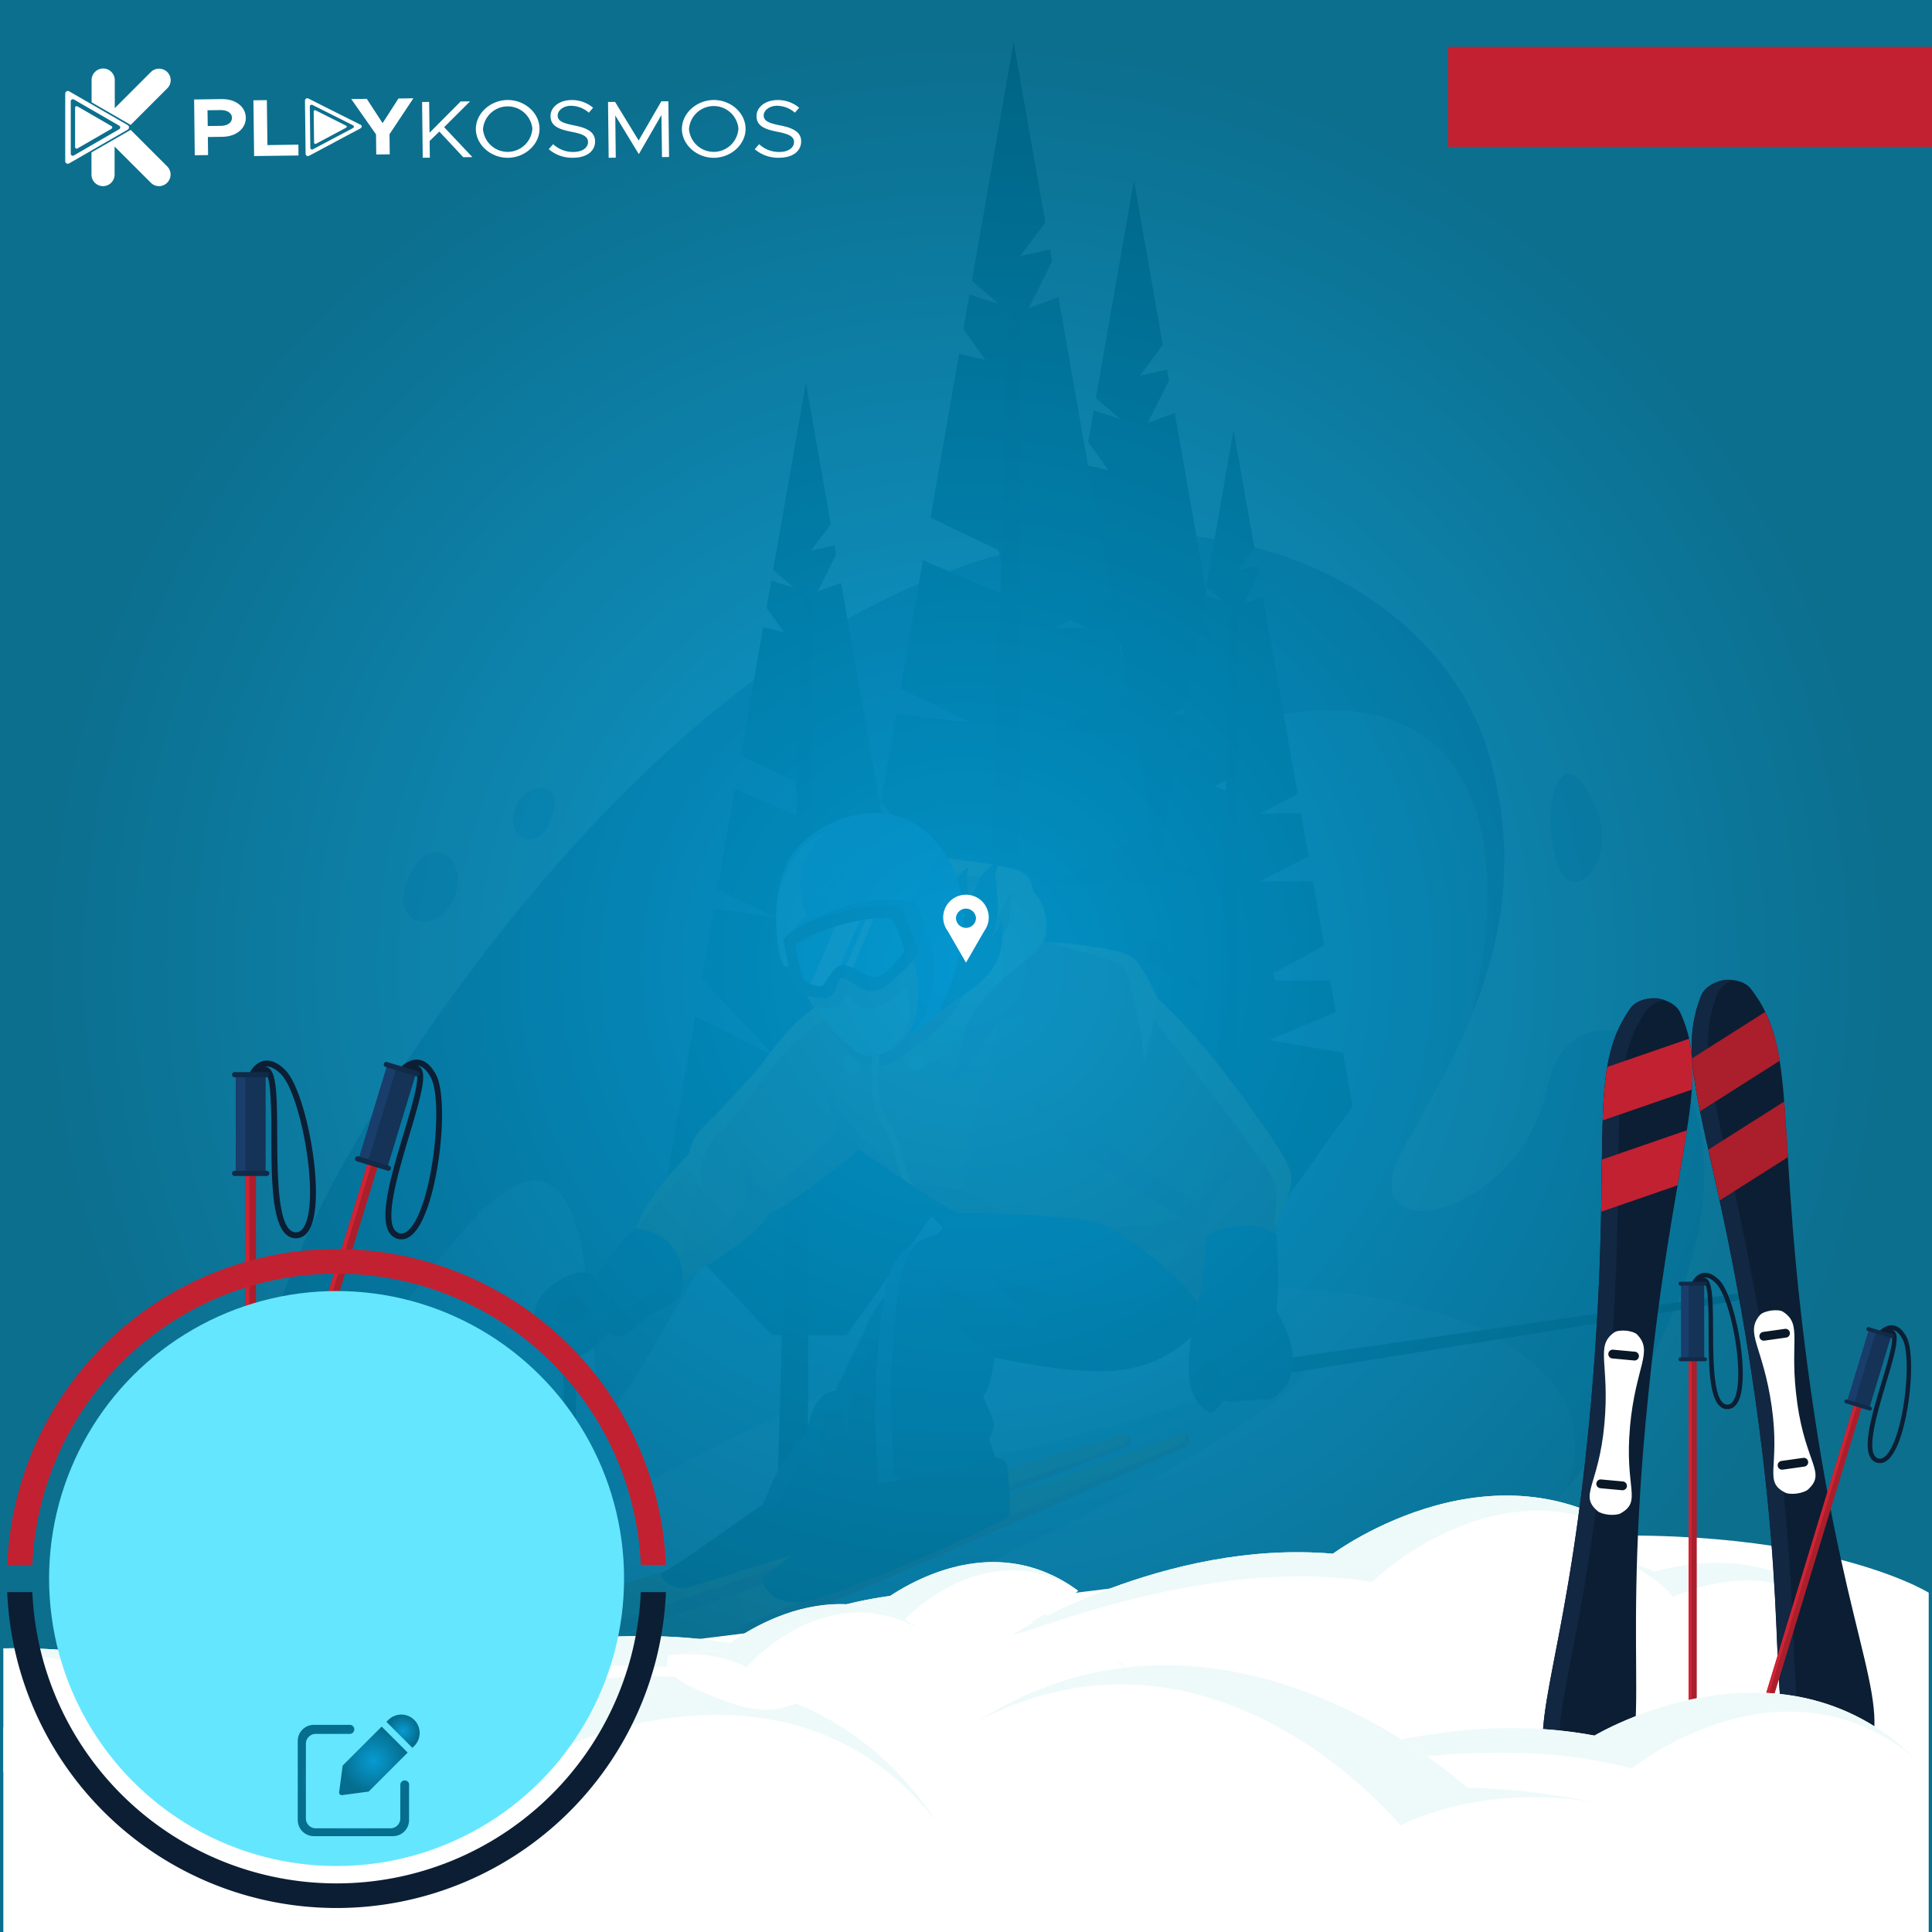 <svg xmlns="http://www.w3.org/2000/svg" xmlns:xlink="http://www.w3.org/1999/xlink" width="335" height="335" data-name="Layer 1"><defs><linearGradient id="a" x1="175.8" x2="180.71" y1="157.29" y2="287.97" gradientTransform="matrix(1 0 0 -1 0 335)" gradientUnits="userSpaceOnUse"><stop offset="0" stop-color="#022e31"/><stop offset="1" stop-color="#001f21"/></linearGradient><linearGradient xlink:href="#a" id="f" x1="139.78" x2="143.63" y1="135.06" y2="237.46"/><linearGradient xlink:href="#a" id="g" x1="213.94" x2="217.15" y1="148.9" y2="234.43"/><linearGradient id="b" x1="53.22" x2="206.21" y1="57.34" y2="57.34" gradientTransform="matrix(1 0 0 -1 0 335)" gradientUnits="userSpaceOnUse"><stop offset="0" stop-color="#b2360b"/><stop offset="1" stop-color="#db490f"/></linearGradient><linearGradient xlink:href="#b" id="h" x1="40.7" x2="196.16" y1="61.13" y2="61.13"/><linearGradient id="c" x1="97.61" x2="240.77" y1="156.15" y2="119.34" gradientTransform="matrix(1 0 0 -1 0 335)" gradientUnits="userSpaceOnUse"><stop offset="0" stop-color="#e88d0a"/><stop offset="1" stop-color="#db490f"/></linearGradient><linearGradient xlink:href="#b" id="i" x1="227.24" x2="181.84" y1="106.06" y2="143.69"/><linearGradient id="d" x1="126.05" x2="165" y1="129.52" y2="126.15" gradientTransform="matrix(1 0 0 -1 0 335)" gradientUnits="userSpaceOnUse"><stop offset="0" stop-color="#bc5e11"/><stop offset="1" stop-color="#db490f"/></linearGradient><linearGradient xlink:href="#c" id="j" x1="208.49" x2="180.88" y1="172.7" y2="162.27"/><linearGradient id="k" x1="142.69" x2="170.5" y1="148.85" y2="176.25" gradientTransform="matrix(1 0 0 -1 0 335)" gradientUnits="userSpaceOnUse"><stop offset="0" stop-color="#e88d0a"/><stop offset="1" stop-color="#ffac3e"/></linearGradient><linearGradient xlink:href="#d" id="l" x1="143.28" x2="168.79" y1="158.39" y2="158.39"/><linearGradient id="m" x1="136.11" x2="162.49" y1="187.4" y2="170.84" gradientTransform="matrix(1 0 0 -1 0 335)" gradientUnits="userSpaceOnUse"><stop offset="0" stop-color="#39b4ff"/><stop offset="1" stop-color="#2c88db"/></linearGradient><linearGradient xlink:href="#c" id="n" x1="172.83" x2="79.98" y1="79.13" y2="39.45"/><linearGradient xlink:href="#c" id="o" x1="167.22" x2="43.7" y1="76.31" y2="39.91"/><radialGradient id="e" cx="167.5" cy="167.5" r="167.5" fx="167.5" fy="167.5" gradientUnits="userSpaceOnUse"><stop offset="0" stop-color="#0297cf"/><stop offset=".96" stop-color="#006788"/><stop offset="1" stop-color="#006788"/></radialGradient><radialGradient xlink:href="#e" id="p" cx="61.28" cy="308.73" r="9.66" fx="61.28" fy="308.73"/><radialGradient xlink:href="#e" id="q" cx="69.89" cy="300.18" r="2.89" fx="69.89" fy="300.18" gradientTransform="rotate(-45 70.54 299.52)"/><radialGradient xlink:href="#e" id="r" cx="64.74" cy="305.33" r="5.95" fx="64.74" fy="305.33"/></defs><path fill="#f0f8ff" d="M0 0h335v335H0z"/><path fill="#8ab0df" d="M67.22 189.11c87.53-134.98 178.1-102.01 190.83-58.7 8.59 29.24-4.5 50.73-14.72 68.72-10.22 17.99 20.24 13.09 25.15-11.25s53.38 0 7.37 64.82c-62.86 88.54-308.68 90.67-208.63-63.6Z"/><path fill="#47678d" d="M179.92 144.1c37.64-29.05 90.07-35.77 75.49 31.39 5.14-12.87 7.78-27.59 2.63-45.11-12.71-43.31-103.28-76.28-190.81 58.7-20.63 31.8-26.56 56.97-22.4 76.09 7.35-13.3 19.38-32.93 35.29-51.54 27.61-32.3 20.05 33.55 25.36 31.3 5.29-2.25 36.78-71.79 74.42-100.83Z"/><path fill="#8ab0df" d="M78.68 155.97c-3.06 6.75-11.87 4.09-7.78-4.09 4.09-8.18 10.84-2.66 7.78 4.09ZM95.86 141.25c-1.84 6.75-7.97 4.71-6.75-.41s8.59-6.34 6.75.41ZM270.27 150.46c-3.52-9.48-.07-23.14 5.65-12.2 5.72 10.94-3.16 18.93-5.65 12.2Z"/><path fill="#c0e0ff" d="M144.74 240.84c-63.22 29.5-86.5 48.67-57.33 65.9 31.59 10.58 75.28 8.3 114.02-4.52a708.29 708.29 0 0 0 33.07-14.36c14.6-8.09 27.33-17.97 36.92-29.48 13.3-30.56-53.58-51.66-126.68-17.54Z"/><path fill="#47678d" d="M101.98 306.69s-4.71 1.44-9.4 5.93c-5.79 5.55-13.85-1.48-6.96-6.99 8.4-6.72 16.37 1.05 16.37 1.05ZM48.41 304.4s-3.8-.77-7.82-3.92c-4.98-3.9-10.74 2.23-4.93 6.01 7.08 4.62 12.75-2.08 12.75-2.08Z"/><path fill="#8ab0df" d="M161.61 255.51s48.17-12.61 60.85-17.11-8.38 11.46-36.8 25.56c-28.43 14.09-34.98 16.37-42.14 19.84-7.15 3.47 16.97-3.88 23.71-5.93 6.75-2.03 1.44 2.03-27.81 13.09-29.24 11.05-59.99 12.73-59.99 12.73s66.95-33.33 82.89-39.79c15.94-6.46-.72-8.37-.72-8.37"/><path fill="#021013" d="m223.04 181.64-17.88-3.08 16.16-6.73-1.34-7.63h-16.87l15.38-8.47-2.73-15.44h-12.65l11.58-6.1-1.8-10.29h-9.78l8.95-4.74-8.36-47.54-4.69 1.7 3.69-7.37-.34-1.87-4.71 1.05 3.97-5.31-5-28.52-6.6 37.71 4.21 3.64-4.6-1.46-.93 5.45 3.47 4.88-4.16-.95-4.53 25.89 10.75 5.14 2.03 7.52-13.95-5.91-3.54 20.24 11.34 5.48-12.03-1.51-2.47 13.98 14.5 15.55-15.81-7.92-7.06 40.37 22.54 23.93h15.02l20.51-28.72-2.27-12.97z"/><path fill="#021013" d="M190.81 231.63s4.79-143 4.79-150.61 2.06-11.13 2.06 0-.69 150.61-.69 150.61h-6.15Z"/><path fill="url(#a)" d="m204.76 172.26-19.62-3.37 17.73-7.4-1.49-8.35h-18.49l16.87-9.31-3-16.94h-13.87l12.7-6.7-1.98-11.29h-10.72l9.81-5.19-9.17-52.17-5.14 1.87 4.04-8.11-.36-2.04-5.19 1.15 4.38-5.84-5.5-31.27-7.23 41.37 4.59 4-5.02-1.61-1.05 5.99 3.82 5.36-4.57-1.06-4.95 28.41 11.77 5.64 2.25 8.26-15.34-6.51-3.87 22.23 12.46 6.01-13.23-1.66-2.68 15.37 15.91 17.03-17.37-8.68-7.75 44.31 24.77 26.25h16.48l22.5-31.51-2.49-14.24z"/><path fill="#021013" d="M169.39 227.13s5.24-156.92 5.24-165.27 2.25-12.23 2.25 0-.74 165.27-.74 165.27h-6.75Z"/><path fill="url(#f)" d="m162.45 195.69-15.36-2.66 13.88-5.79-1.15-6.56h-14.5l13.23-7.29-2.34-13.26h-10.89l9.98-5.26-1.58-8.86h-8.4l7.7-4.07-7.2-40.87-4.02 1.46 3.16-6.36-.26-1.6-4.07.9 3.42-4.57-4.31-24.5-5.67 32.42 3.62 3.12-3.95-1.25-.82 4.69 2.99 4.21-3.58-.83-3.88 22.25 9.24 4.43 1.74 6.46-12.01-5.08-3.04 17.42 9.76 4.69-10.36-1.29-2.1 12.04 12.46 13.35-13.61-6.8-6.06 34.72 19.39 20.56h12.92l17.63-24.67-1.96-11.15z"/><path fill="#021013" d="M134.74 261.18s4.12-143.38 4.12-151.01 1.77-11.17 1.77 0-.6 151.01-.6 151.01h-5.29Z"/><path fill="url(#g)" d="m232.87 182.55-12.82-2.22 11.6-4.84-.98-5.48h-12.11l11.06-6.08-1.96-11.1h-9.1l8.33-4.38-1.29-7.39h-7.04l6.44-3.4-6.01-34.14-3.37 1.22 2.66-5.32-.24-1.34-3.4.77 2.87-3.83-3.61-20.46-4.74 27.06 3.01 2.64-3.27-1.06-.7 3.93 2.51 3.49-2.99-.69-3.25 18.61 7.7 3.69 1.49 5.38-10.03-4.23-2.56 14.55 8.16 3.92-8.66-1.08-1.75 10.05 10.41 11.15-11.36-5.67-5.08 29.01 16.2 17.18h10.79l14.74-20.63-1.65-9.31z"/><path fill="#021013" d="M209.73 237.28s3.45-119.76 3.45-126.15 1.48-9.33 1.48 0-.5 126.15-.5 126.15h-4.43Z"/><path fill="url(#b)" d="M53.22 299.13s.19 5.84 8.78 7.47 40.89-11.65 61.97-20.24 80.16-34.77 81.6-35.58c1.44-.81 0-2.18 0-2.18s-18.07 8.52-30.51 11.89c-12.44 3.37-71.36 28.74-91.38 36.51-20.03 7.75-30.46 2.13-30.46 2.13Z"/><path fill="url(#h)" d="M40.7 290.83s-.12 5.84 8.38 7.94c8.49 2.11 41.47-9.4 62.98-16.82s81.96-30.34 83.42-31.06c1.48-.74.12-2.18.12-2.18s-18.5 7.51-31.11 10.22c-12.61 2.68-72.81 24.79-93.25 31.44-20.44 6.63-30.53.45-30.53.45Z"/><path fill="#0f2b44" d="M166.11 210.26s-12.68 12.87-15.34 18.62c-2.66 5.72-5.93 12.28-5.93 12.28s-1.84 0-3.06 1.84-2.03 5.72-2.03 5.72-2.46 2.66-3.88 4.71c-1.44 2.03-2.66 5.31-3.88 8.18 1.84 6.53 11.25 7.97 11.25 7.97s7.56-9.62 8.59-10.84c1.03-1.22.24-5.38.24-5.38l39.22-41.04-25.17-2.06Z"/><path fill="#0a1e2d" d="M97.39 232.97s1.44 34.77 1.44 35.8 1.03 1.44 1.03 0v-34.55l-2.46-1.24Z"/><path fill="url(#c)" d="M147.5 172.02c-4.71 1.44-8.59 2.87-15.55 12.68-8.59 9.81-9.4 9.81-10.84 11.65s-1.63 3.69-1.63 3.69-4.28 4.28-6.53 7.78c-2.25 3.47-2.87 5.72-2.87 5.72l7.37 9s4.09-2.25 9.62-6.13c5.53-3.88 6.34-6.13 6.34-6.13s1.03 0 6.13-3.69a157.2 157.2 0 0 0 9.4-7.37s12.68 9 17.18 11.06c12.68.41 25.15 2.03 25.15 2.03s11.25 5.93 17.8 16.97c3.06-.81 8.59-5.12 10.62-7.97 2.03-2.87 1.63-9 1.63-9s1.84-3.88 2.46-6.53-.22-4.5-8.38-15.74c-8.16-11.25-14.72-16.97-14.72-16.97s-1.63-3.88-3.69-6.53c-2.03-2.66-17.18-3.28-17.18-3.28l-19.84 8.18-12.49.57Z"/><path fill="url(#i)" d="M178.99 190.83c1.77.79 12.28 6.96 12.28 6.96s12.87 9.4 16.77 10.62a12.13 12.13 0 0 1 5.72-5.31c1.63-.81-2.87 2.46-4.09 6.75a24.26 24.26 0 0 1-.62 4.28s3.28 7.97 2.25 10.03-11.25-2.87-11.25-2.87 4.71-3.47 6.13-5.53c1.44-2.03-3.88 2.46-10.43.62-6.53-1.84-4.5-4.09-4.5-4.09s7.15 1.63 13.71-1.44c-12.87-5.91-29.65-21.66-25.96-20.03Z"/><path fill="#ffcd03" d="M122.18 207.22c.1.19.17.34.26.48.6.91.33.5-.26-.48Z"/><path fill="#ffac3e" d="M119.79 203.01a57.54 57.54 0 0 0 2.39 4.21 9.65 9.65 0 0 1 2.73-10.96c4.5-3.88 9.62-14.72 18.5-19.62 3.06-1.7 2.85-2.85 1.24-3.64-3.59 1.41-7.18 3.92-12.68 11.73-8.59 9.81-9.4 9.81-10.84 11.65s-1.63 3.69-1.63 3.69-4.28 4.28-6.53 7.78c-2.25 3.47-2.87 5.72-2.87 5.72s5.6-8.3 9.69-10.55Z"/><path fill="url(#d)" d="M143.4 189.42c.22 1.84 1.84 6.53 1.63 6.96-.22.41-10.84 10.22-12.28 9.4s-4.09-6.13-4.28-4.91 1.03 4.91 1.03 6.13-.41 2.03-4.28 5.93c-3.88 3.88-7.56 5.03-7.56 5.03s.48 1.63-1.17 3.4l.98 1.2s4.09-2.25 9.62-6.13 6.34-6.13 6.34-6.13 1.03 0 6.13-3.69a157.2 157.2 0 0 0 9.4-7.37s12.68 9 17.18 11.06c2.61.1 5.19.22 7.66.38-6.65-6.77-11.96-2.85-19.53-8.76-7.59-5.98-11.05-14.36-10.86-12.51Z"/><path fill="url(#j)" d="M168.79 175.52c-2.27 3.69-2.08 8.59-3.71 11.84s3.28-2.87 6.34-7.78 6.75-2.03 12.87-6.53 8.18-4.71 10.62-5.31q-.81-1.84-14-4.5c-12.28 5.31-12.13 12.28-12.13 12.28Z"/><path fill="#193f68" d="M110.07 212.96s10.03.38 7.97 11.63c-3.47 3.06-5.53 3.28-5.53 3.28s-2.87 3.06-4.28 3.69c-1.44.62-2.66-.62-2.66-.62s-2.66 3.28-4.91 4.09-3.28-.81-3.28-.81c-1.84 1.03-3.88-1.03-4.28-3.47-.41-2.46-1.44-5.12 3.28-8.38 4.71-3.25 6.96-1.03 6.96-1.03s2.85-4.67 6.72-8.38Z"/><path fill="url(#k)" d="M163.24 148.72s11.87 1.22 13.9 2.46c2.03 1.22 2.03 3.47 2.03 3.47s2.46 1.84 2.25 6.75c-.22 4.91-8.59 6.53-13.71 15.96-5.12 9.4-11.99 8.57-16.15 9.21-4.09.62-4.91-1.22-6.13-3.47s-.41-6.34-1.22-9.62 19.02-24.77 19.02-24.77Z"/><path fill="url(#l)" d="M143.28 177.48c4.12 6.92 8.61 10.6 15.36 3.85 8.38-4.71 10.15-13.02 10.15-13.02l-9.76 4.36-15.75 4.81Z"/><path fill="#bc5e11" d="M162.81 175.52s7.8-9.4 10.24-12.28c2.46-2.87 1.84-3.47 2.25-8.18.22-1.44-1.63 3.06-3.06 5.31s-3.69 4.71-3.69 4.71 4.09-11.25 4.5-12.06-4.91-1.03-8.59-1.84-1.63 14.52-1.63 14.52l-.02 9.81Z"/><path fill="#0a1e2d" d="M166.21 158.62c3.28-2.46.41-5.31 1.84-8.38-3.28 2.25-3.3 6.08-3.3 6.08l1.46 2.3Z"/><path fill="#0a1e2d" d="M163.55 155.77c7.15 3.69 3.47-4.28 10.22-6.53-3.06 2.87 1.22 6.53-2.03 13.5a5.91 5.91 0 0 0 2.03-3.47c1.03 9.81-4.91 11.65-11.06 16.37-6.13 4.71-7.97-5.72-7.97-5.72l8.81-14.14Z"/><path fill="url(#m)" d="M136.46 164.05s-1.03-.22-1.44-1.03c-.41-.81-1.44-8.38 2.03-14.31s16.39-12.25 24.74-3.28c10.84 11.65 1.63 28.43 1.22 29.65-.41 1.22-4.86 4.47-5.91 4.5-1.05 0 1.12-1.48 1.58-3.4.45-1.91.55-7.01-.43-9.57-.1-4.71-6.29-7.68-6.29-7.68l-15.51 5.12Z"/><path fill="#175ca0" d="M158.55 156.47c-12.87-2.46-22.71 6.34-22.71 6.34l.77 1.17 15.39-5.05s6.17 2.97 6.29 7.68c.98 2.56.86 7.66.43 9.57s-2.63 3.4-1.58 3.4c.43-.17 5.26-2.34 4.67-13.5-.81-4.91-2.85-9.62-3.25-9.62Z"/><path fill="#94dbff" d="M139.53 162.21h-3.04s1.6-1.84 3.45-3.47c-4.09-9 3.47-14.72 3.47-14.72s-9.5 3.23-8.73 17.16c.77 13.9 4.86 1.03 4.86 1.03Z"/><path fill="#edbb79" d="M139.53 171.83c3.06 6.13 8.38 10.43 10.03 11.06 1.63.62 6.75-.22 8.81-5.53 2.03-5.31-.41-11.87-.41-11.87l-9-1.63-9.43 7.97Z"/><path fill="#d58e4f" d="M154.22 182.12a8.77 8.77 0 0 0 4.12-4.76c2.03-5.31-.41-11.87-.41-11.87l-9-1.63-9.28 7.87 1.03 2.15c.17.26.34.55.53.81.38-.02 1.56-.07 3.28 0 2.13.1 1.7-2.97 2.32-2.34s1.63 2.66 4.28 2.46c2.66-.22 5.93-3.69 5.93-3.69s2.8 6.65-2.8 10.98Z"/><path fill="#0a1e2d" d="M135.84 162.81s1.22 6.96 1.63 8.18 2.66 1.84 4.71 2.03c2.03.22 2.25-.41 2.87-2.03s.81-1.84 2.66-.62 3.88 2.66 6.96-.22c3.06-2.87 4.91-4.5 4.5-5.72s-2.66-6.34-3.06-7.15c-.43-.81-14.96.02-20.27 5.53Z"/><path fill="#193f68" d="M191.26 212.32s-21.68-.22-23.71 0-3.06 1.44-3.06 1.44-3.06 0-6.53 2.25-4.71 5.72-5.72 18.4c-1.01 12.68.22 22.09 0 22.9 9.21 3.47 20.24-.62 21.06-.81s-1.84-6.96-1.84-6.96 1.03-1.63.81-2.87c-.22-1.22-1.84-4.5-1.84-4.5s1.22-.81 2.03-6.75c18.21 3.47 27.21 4.28 36.61-6.13.81-1.03-4.5-9.62-17.8-16.97Z"/><path fill="#193f68" d="M150.77 228.88c-2.66 5.72-5.93 12.28-5.93 12.28s-1.84 0-3.06 1.84-2.03 5.72-2.03 5.72-2.46 2.66-3.88 4.71c-1.44 2.03-2.66 5.31-3.88 8.18a8.8 8.8 0 0 0 2.97 4.38s-.93-1.53-.53-3.37c.41-1.84 1.44-4.09 2.87-6.96s3.28-4.28 3.28-4.28-.22 3.28 2.46 4.91c.81.81-1.44-1.44-.81-6.13.62-4.71 1.22-5.72 3.69-6.13-.41 2.25 1.22 4.5 1.22 4.5s-.41-5.31 1.03-7.97 3.47-9.62 5.53-10.84c.53-.31.69-1.08.67-2.06 22.97-6.84 37.26-8.66 36.97-15.31-4.81-1.94-25.15-2.03-25.15-2.03s-12.75 12.85-15.41 18.57Z"/><path fill="url(#n)" d="M204.35 248.71c-3.61 1.56-98.78 35.17-116.58 42.55-17.8 7.37-29.86 7.97-33.33 7.37-3.47-.6.22 6.13 14.12 4.91 13.9-1.22 133.95-52.14 135.79-52.98 1.84-.81 1.44-2.46 0-1.84Z"/><path fill="url(#o)" d="M194.37 248.76c-3.69 1.34-100.55 29.72-118.73 36.11-18.19 6.39-30.25 6.34-33.69 5.53-3.45-.81-.12 6.13 13.83 5.67 13.95-.45 136.61-44.75 138.5-45.46 1.87-.74 1.56-2.39.1-1.84Z"/><path fill="#0a1e2d" d="M100.05 229.28c-2.34 1.24-6.13-.81-2.66-3.69 3.47-2.85 6.13 1.84 2.66 3.69Z"/><path fill="#3677b2" d="M160.08 214.83c-.67.29-1.41.67-2.15 1.15-3.47 2.25-4.71 5.72-5.72 18.4-1.01 12.68.22 22.09 0 22.9 1.99.74 4.04 1.15 6.05 1.32-1.29-.96-3.4-2.68-3.4-3.97 0-1.84-.81-15.34 0-21.68.81-6.32.22-14.98 5.22-18.11Z"/><path fill="#0f2b44" d="M209.06 229.28c.5-.62-1.32-4.12-5.86-8.42-1.36 1.75-5.5 5.74-14.17 4.93-11.06-1.03-18.62-6.75-16.56-3.88 2.03 2.87 10.84 9.81 5.53 8.18-5.31-1.63-12.47-6.13-14.72-7.97s0 5.12 2.87 8.18a32.87 32.87 0 0 0 6.34 5.12c18.14 3.47 27.16 4.28 36.56-6.15Z"/><path fill="#ffac3e" d="M158.55 183.08c-1.82.29-2.25 2.2 0 2.42 2.25.24 2.66-2.85 0-2.42ZM147.5 183.08c-1.27-.53-1.84 2.23 0 2.85 1.84.62 2.46-1.84 0-2.85ZM156.68 201.12c-1.17-4.33-1.53-4.88-2.08-5.72-.29-.45-.62-.96-1.22-2.34-1.2-2.87-1.15-4.79-1.03-7.44.02-.84.07-1.68.07-2.66h-1.22c0 .96-.02 1.79-.07 2.61-.1 2.7-.17 4.86 1.12 7.97.62 1.51 1.01 2.08 1.32 2.54.45.72.79 1.22 1.94 5.36.31 1.12.65 2.13 1.03 3.01.65.43 1.32.89 1.99 1.32a19.5 19.5 0 0 1-1.84-4.64Z"/><path fill="#0f2b44" d="M117.63 217.97s.62 2.13-2.03 4.19c-2.66 2.03-7.56 6.13-7.78 5.12-.22-1.03-2.25-3.06-2.25-3.06s.22 1.22 0 3.06-1.63 3.06-3.88 5.72c-2.25 2.66-4.28 1.22-4.28 1.22s1.03 1.63 3.28.81c2.25-.81 4.91-4.09 4.91-4.09s1.22 1.22 2.66.62c1.44-.62 4.28-3.69 4.28-3.69s2.03-.22 5.53-3.28c.5-2.87.24-5.03-.43-6.63Z"/><path fill="#0a1e2d" d="M222.34 235.62s77.31-11.06 78.53-11.25 1.22 1.03 0 1.22l-78.53 12.68v-2.66Z"/><path fill="#193f68" d="M209.06 214.16s7.63-3.69 12.3 0c.55 10.03-.02 13.09-.02 13.09s2.27 3.9 2.66 6.53c.81 5.53-1.44 6.96-2.66 8.18s-2.66.62-2.66.62-1.44.41-2.87.22c-2.03.62-3.69 0-3.69 0s-1.44 2.46-2.46 2.03-3.28-2.03-3.47-6.34c-.22-4.28.22-6.94 1.53-12.47 1.32-5.53 1.34-11.87 1.34-11.87Z"/><path fill="#0a1e2d" d="M211.31 238.09c.43 2.42-2.66 4.09-3.28 1.22-.62-2.87 2.46-5.93 3.28-1.22ZM158.02 256.39s-4.91.62-5.72.81c-.81.22-13.81 11.15-15.03 12.37s-3.69 3.06-4.71 3.69.81 5.31 6.75 4.5c5.93-.81 35.17-13.9 35.58-14.93s0-7.15-.22-8.59-2.08-1.44-2.08-1.44l-14.57 3.59Z"/><path fill="#ffac3e" d="M200.66 173.05s-1.63-3.88-3.69-6.53c-1.65-2.15-11.92-2.97-15.74-3.21 1.94.48 12.66 3.21 13.59 4.33 1.03 1.22 3.47 12.68 3.47 15.34s1.84-6.13 1.84-6.13 19.43 24.55 20.65 27.61c1.22 3.06 0 7.78 0 7.78s.19.07.5.14v-.05s1.84-3.88 2.46-6.53-.22-4.5-8.38-15.74c-8.16-11.25-14.72-17.01-14.72-17.01Z"/><path fill="#29abe2" d="M137.85 163.81s.96 5.05 1.36 5.86 3.06 1.63 3.47 1.22 1.79-3.23 3.06-3.47c2.03-.41 4.28 2.25 6.13 2.03s4.71-4.09 4.91-4.5c.22-.41-1.84-5.53-2.25-5.72-.38-.22-8.97-.22-16.68 4.57Z"/><g fill="#fff"><path d="m144.86 160.66-4.31 9.95c.89.36 1.89.53 2.13.29.41-.41 1.75-3.13 3.01-3.47l3.37-7.8c-1.29.24-2.7.55-4.21 1.03ZM150.15 159.46l-3.45 7.97c.38.07.77.22 1.12.38l3.69-8.52-1.36.17Z"/></g><path fill="#0a1e2d" d="M131.85 261.08s-15.31 11.01-16.75 11.44 1.41 3.69 4.47 2.68c2.46-.81 22.23-6.92 25.53-8.06 3.3-1.15 0-4.28 0-4.28s-8.14.48-13.26-1.77Z"/><path fill="url(#e)" d="M0 0h335v335H0z" opacity=".95"/><path fill="#fff" d="M334.42 335H.58v-35.49s66.77-9.06 253.28-31.48c56.65-6.81 80.57 8.14 80.57 8.14v58.82Z"/><path fill="#fff" d="M57.99 295.76s34.73-17.28 70.74-10.5c0 0 40.1-24.08 68.93 6.3 0 0-67.47 37.9-139.68 4.2Z"/><path fill="#eefaf9" d="M136.6 292.19s31.22-25.37 59.47-2.23c-28.7-27.9-67.34-4.7-67.34-4.7-36.02-6.79-70.74 10.5-70.74 10.5 1.68.78 43.13-13.06 78.61-3.57Z"/><path fill="#fff" d="M175.6 283.42s26.28-16.54 55.52-14.01c0 0 30.02-22.38 55.42-.48 0 0-50.73 35.57-110.93 14.49Z"/><path fill="#eefaf9" d="M237.94 274.3s22.84-22.7 47.2-6.52c-25.09-19.94-54.02 1.63-54.02 1.63-29.23-2.53-55.52 14.01-55.52 14.01 1.4.49 33.32-13.85 62.34-9.12Z"/><path fill="#fff" d="M90.65 301.83c-22.97-30.11-61.35-12.35-61.35-12.35-9.8-2.96-19.7-3.84-28.72-3.66v21.48c103.27 31.4 90.07-5.47 90.07-5.47Z"/><path fill="#eefaf9" d="M29.29 289.48c-9.8-2.96-19.7-3.84-28.72-3.66v.16c4.53.74 25.5 4.4 35.12 10.49 0 0 30.52-19.78 53.68 3.77-23.09-27.87-60.08-10.76-60.08-10.76Z"/><path fill="#fff" d="M80.22 308.81c15.76 15.76 22.21 14.51 32.71 14.83 29.82.6 50.73-5.68 50.73-5.68-24.25-40.54-74.31-23.93-74.31-23.93a106.25 106.25 0 0 0-18.46-5.96c-5.44 4.97.61 12.01 9.33 20.73Z"/><path fill="#eefaf9" d="M89.35 294.03a106.25 106.25 0 0 0-18.46-5.96c17.34 4.72 25.42 15.52 25.42 15.52s40.61-20.23 66 12.21c-24.7-37.78-72.96-21.77-72.96-21.77Z"/><path fill="#fff" d="M282.75 279.31c7.23 7.23 10.19 6.66 15 6.8 13.67.28 23.27-2.6 23.27-2.6-11.12-18.59-34.08-10.98-34.08-10.98a49.06 49.06 0 0 0-8.47-2.73c-2.49 2.28.28 5.51 4.28 9.51Z"/><path fill="#eefaf9" d="M286.94 272.53a49.06 49.06 0 0 0-8.47-2.73c7.95 2.17 11.66 7.12 11.66 7.12s18.63-9.28 30.27 5.6c-11.33-17.33-33.46-9.99-33.46-9.99Z"/><path fill="#fff" d="M150.07 286.85c9.47 3.85 11.97 2.17 16.47.43 12.71-5.07 20.43-11.45 20.43-11.45-17.48-12.81-35.67 3.14-35.67 3.14-3.05-.02-6.02.27-8.87.78-1.41 3.07 2.4 4.97 7.64 7.1Z"/><path fill="#eefaf9" d="M151.29 278.98c-3.05-.02-6.02.27-8.87.78 8.17-1.1 13.51 2.03 13.51 2.03S169.48 266 186 275.18c-17.18-11.56-34.71 3.81-34.71 3.81Z"/><path fill="#fff" d="M123.58 294.14c9.47 3.85 11.97 2.17 16.47.43 12.71-5.06 20.43-11.45 20.43-11.45-17.48-12.81-35.67 3.14-35.67 3.14-3.05-.02-6.02.27-8.86.78-1.41 3.07 2.4 4.97 7.64 7.1Z"/><path fill="#eefaf9" d="M124.8 286.27c-3.05-.02-6.02.27-8.86.78 8.17-1.1 13.51 2.03 13.51 2.03s13.55-15.79 30.07-6.61c-17.18-11.56-34.71 3.81-34.71 3.81Z"/><path fill="#0c1e33" d="M314.03 241.36c-6.57-46.3-1.94-59.02-10.44-69.91-.97-1.23-2.81-1.7-4.62-1.52-1.79.33-3.43 1.29-4.01 2.74-5.13 12.82 2.85 23.75 9.42 70.05 6.67 47.03.63 56.11 9.86 65.83 1.02 1.07 2.82 1.46 4.58 1.28 1.75-.32 3.37-1.19 4.05-2.51 6.16-11.91-2.17-18.95-8.84-65.98Z"/><path fill="#112742" d="M317.1 308.15c-9.23-9.72-3.19-18.81-9.86-65.83-6.57-46.3-14.55-57.23-9.42-70.05a4.52 4.52 0 0 1 2.62-2.34 7.03 7.03 0 0 0-1.45 0c-1.79.33-3.43 1.29-4.01 2.74-5.13 12.82 2.85 23.75 9.42 70.05 6.67 47.03.63 56.11 9.86 65.83 1.02 1.07 2.82 1.46 4.58 1.28.48-.09.95-.22 1.4-.39a4.8 4.8 0 0 1-3.13-1.3Z"/><path fill="#fff" d="M311.64 243.28c-1.49-10.5 1.02-13.6-2.49-15.84-.4-.26-1.22-.3-2.05-.2-.82.13-1.6.41-1.91.76-2.74 3.13.53 5.4 2.02 15.91 1.51 10.67-1.52 12.96 2.35 14.91.43.22 1.23.25 2.04.15.8-.13 1.57-.38 1.92-.71 3.18-2.95-.37-4.32-1.89-14.98Z"/><path fill="#ab1e2b" d="m308.59 183.93-13.81 8.77a71 71 0 0 1-1.38-9.19l12.7-8.06a29.83 29.83 0 0 1 2.49 8.49ZM309.38 190.98c.23 2.83.41 6.02.64 9.66l-11.84 7.52c-.71-3.25-1.37-6.17-1.96-8.82l13.17-8.35Z"/><path fill="#0a1726" d="M309.11 254.83a.76.76 0 0 1-.86-.65.76.76 0 0 1 .65-.86l3.76-.53c.42-.06.8.23.86.65.06.42-.23.8-.65.86l-3.76.53ZM305.94 232.46a.76.76 0 0 1-.86-.65.75.75 0 0 1 .65-.86l3.76-.53c.42-.06.8.23.86.65a.75.75 0 0 1-.65.86l-3.76.53Z"/><path fill="#0c1e33" d="M285.4 246.07c4.3-46.57 11.74-57.88 5.98-70.43-.65-1.43-2.34-2.3-4.14-2.54-1.82-.09-3.63.46-4.54 1.74-7.95 11.29-2.71 23.77-7.01 70.34-4.37 47.3-12.34 54.74-5.61 66.33.74 1.28 2.4 2.07 4.16 2.31 1.77.09 3.55-.38 4.52-1.51 8.74-10.17 2.26-18.94 6.63-66.24Z"/><path fill="#112742" d="M272.95 311.77c-6.74-11.59 1.24-19.03 5.61-66.33 4.3-46.57-.94-59.05 7.01-70.34a4.48 4.48 0 0 1 3.09-1.67 6.73 6.73 0 0 0-1.41-.33c-1.82-.09-3.63.46-4.54 1.74-7.95 11.29-2.71 23.77-7.01 70.34-4.37 47.3-12.34 54.74-5.61 66.33.74 1.28 2.4 2.07 4.16 2.31.49.02.98 0 1.45-.06a4.84 4.84 0 0 1-2.75-1.99Z"/><path fill="#fff" d="M282.63 247.39c.97-10.56 4.13-12.99 1.24-15.99-.33-.34-1.12-.58-1.94-.67-.83-.06-1.65.03-2.03.3-3.39 2.41-.73 5.38-1.71 15.94-.99 10.73-4.47 12.26-1.15 15.06.37.31 1.14.53 1.95.62.81.06 1.61-.01 2.03-.25 3.78-2.14.63-4.29 1.62-15.01Z"/><path fill="#c22132" d="m293.35 188.94-15.46 5.34c.12-3.58.33-6.6.78-9.26l14.22-4.91a30 30 0 0 1 .46 8.83ZM292.5 195.98c-.43 2.81-.99 5.95-1.61 9.55l-13.26 4.58c.06-3.32.09-6.32.13-9.04l14.74-5.09Z"/><path fill="#0a1726" d="M277.49 258.05a.76.76 0 1 1 .14-1.52l3.78.35a.76.76 0 1 1-.14 1.52l-3.78-.35ZM279.57 235.55a.76.76 0 1 1 .14-1.52l3.78.35a.76.76 0 1 1-.14 1.52l-3.78-.35Z"/><path fill="#0c1e33" d="M299.53 244.33h-.19c-3.03-.29-3.06-7.09-3.08-13.67 0-2.24-.02-4.35-.16-5.92-.2-2.2-.6-2.39-.67-2.41a1.23 1.23 0 0 0-1.39.57.4.4 0 0 1-.53.17.39.39 0 0 1-.21-.42.47.47 0 0 1 .03-.23c.03-.06.66-1.44 1.97-1.68.89-.16 1.84.25 2.81 1.22 2.78 2.78 5.39 16.6 3.35 20.93-.55 1.16-1.31 1.44-1.92 1.44Zm-4.15-22.8.2.03c1.35.29 1.43 3.32 1.46 9.09.02 5.35.05 12.67 2.37 12.89.21.02.83.08 1.33-.98 1.91-4.06-.63-17.48-3.2-20.04-.78-.78-1.49-1.11-2.11-1h-.05Z"/><path fill="#ab1e2b" d="M293.51 311.29a.4.4 0 0 1-.41-.41v-5.1a.4.4 0 0 1 .41-.41.4.4 0 0 1 .41.41v5.1a.4.4 0 0 1-.41.41Z"/><path fill="#ab1e2b" d="M292.8 233.88h1.41v73.96h-1.41z"/><path fill="#cf2434" d="M292.8 233.88h.53v73.96h-.53z"/><path fill="#143357" d="M291.52 222.72h3.98v12.98h-3.98z"/><path fill="#193e6b" d="M291.52 222.72h1.28v12.98h-1.28z"/><path fill="#112a48" d="M295.99 222.58c0 .19-.15.34-.34.34h-4.27a.34.34 0 0 1-.34-.34c0-.19.15-.34.34-.34h4.27c.19 0 .34.15.34.34ZM295.99 235.7c0 .19-.15.34-.34.34h-4.27a.34.34 0 0 1-.34-.34c0-.19.15-.34.34-.34h4.27c.19 0 .34.15.34.34ZM297.04 307.84a.5.5 0 0 1-.49.49h-6.08a.5.5 0 0 1 0-.98h6.08a.5.5 0 0 1 .49.49Z"/><path fill="#0c1e33" d="M325.44 253.63a1.34 1.34 0 0 1-.18-.07c-2.81-1.16-.86-7.67 1.03-13.97.64-2.14 1.25-4.17 1.57-5.71.45-2.16.12-2.46.05-2.5a1.26 1.26 0 0 0-1.5.14.4.4 0 0 1-.56 0 .4.4 0 0 1-.08-.46c0-.07.04-.15.09-.21.04-.05 1.05-1.18 2.37-1.03.9.1 1.69.77 2.34 1.98 1.86 3.47.33 17.45-2.88 21-.86.95-1.67.99-2.25.82Zm2.67-23.02.18.09c1.21.67.41 3.59-1.25 9.12-1.53 5.12-3.63 12.14-1.48 13.02.19.08.77.32 1.56-.55 3.01-3.33 4.48-16.91 2.77-20.1-.52-.97-1.1-1.5-1.73-1.57h-.05Z"/><path fill="#ab1e2b" d="M300.2 315.94a.4.4 0 0 1-.27-.51l1.49-4.89a.4.4 0 0 1 .51-.27c.22.07.34.3.27.51l-1.49 4.89a.4.4 0 0 1-.51.27Z"/><path fill="#ab1e2b" d="m300.52 312.42 21.54-70.75 1.35.4-21.54 70.76z"/><path fill="#cf2434" d="m300.5 312.42 21.56-70.75.5.16-21.55 70.75z"/><path fill="#143357" d="m320.3 243.06 3.77-12.42 3.81 1.16-3.77 12.42z"/><path fill="#193e6b" d="m320.27 243.02 3.78-12.42 1.22.38-3.77 12.41z"/><path fill="#112a48" d="M328.38 231.79a.35.35 0 0 1-.43.23l-4.09-1.24a.35.35 0 0 1-.23-.43.35.35 0 0 1 .43-.23l4.09 1.24c.18.06.28.25.23.43ZM324.57 244.34c-.05.18-.25.28-.43.23l-4.09-1.24a.35.35 0 0 1-.23-.43.35.35 0 0 1 .43-.23l4.09 1.24c.18.06.28.25.23.43ZM304.58 313.67a.5.5 0 0 1-.61.33l-5.82-1.77a.5.5 0 0 1-.33-.61.5.5 0 0 1 .61-.33l5.82 1.77c.26.08.4.35.33.61Z"/><path fill="#0c1e33" d="m51.32 214.71-.25-.01c-3.95-.37-3.99-9.24-4.02-17.82a97 97 0 0 0-.21-7.72c-.26-2.86-.78-3.12-.88-3.14a1.62 1.62 0 0 0-1.81.74.51.51 0 0 1-.69.22.52.52 0 0 1-.27-.54c-.02-.1 0-.2.04-.3.04-.08.86-1.88 2.56-2.19 1.17-.22 2.4.32 3.67 1.59 3.63 3.62 7.03 21.64 4.37 27.3-.71 1.51-1.71 1.87-2.5 1.87Zm-5.41-29.74.26.04c1.77.38 1.87 4.33 1.9 11.85.03 6.97.07 16.52 3.09 16.81.27.03 1.08.1 1.73-1.28 2.49-5.3-.82-22.79-4.17-26.13-1.01-1.01-1.94-1.45-2.75-1.3l-.06.01Z"/><path fill="#ab1e2b" d="M43.47 302.04a.54.54 0 0 1-.54-.54v-6.66c0-.3.24-.54.54-.54.3 0 .53.24.53.54v6.66c0 .3-.24.54-.53.54Z"/><path fill="#ab1e2b" d="M42.55 201.09h1.84v96.45h-1.84z"/><path fill="#cf2434" d="M42.55 201.09h.69v96.45h-.69z"/><path fill="#143357" d="M40.88 186.53h5.18v16.93h-5.18z"/><path fill="#193e6b" d="M40.88 186.53h1.67v16.93h-1.67z"/><path fill="#112a48" d="M46.7 186.35c0 .25-.2.45-.45.45h-5.57a.45.45 0 0 1-.45-.45c0-.25.2-.45.45-.45h5.57c.25 0 .45.2.45.45ZM46.7 203.46c0 .25-.2.45-.45.45h-5.57a.45.45 0 0 1-.45-.45c0-.25.2-.45.45-.45h5.57c.25 0 .45.2.45.45ZM48.07 297.53c0 .35-.28.64-.64.64H39.5a.64.64 0 0 1-.64-.64c0-.35.29-.64.64-.64h7.93c.35 0 .64.28.64.64Z"/><path fill="#0c1e33" d="M68.91 214.8a1.17 1.17 0 0 1-.24-.09c-3.67-1.51-1.12-10 1.34-18.22.84-2.8 1.63-5.44 2.04-7.44.58-2.82.16-3.21.07-3.26a1.63 1.63 0 0 0-1.95.18c-.2.2-.52.21-.73 0a.52.52 0 0 1-.1-.6c.01-.1.05-.19.12-.27.06-.06 1.37-1.54 3.09-1.35 1.18.13 2.2 1 3.05 2.58 2.42 4.52.43 22.75-3.76 27.39-1.12 1.24-2.18 1.3-2.94 1.07Zm3.48-30.02c.08.03.15.07.23.12 1.58.88.53 4.68-1.63 11.89-2 6.68-4.74 15.83-1.93 16.98.25.1 1.01.41 2.03-.72 3.92-4.35 5.84-22.05 3.61-26.22-.67-1.26-1.43-1.95-2.25-2.05h-.06Z"/><path fill="#ab1e2b" d="M36 296.07a.55.55 0 0 1-.36-.67l1.94-6.37a.54.54 0 0 1 .67-.36c.28.09.44.39.36.67l-1.94 6.37a.55.55 0 0 1-.67.36Z"/><path fill="#ab1e2b" d="m36.41 291.48 28.09-92.27 1.76.54-28.09 92.27z"/><path fill="#cf2434" d="m36.41 291.48 28.1-92.27.66.2-28.1 92.27z"/><path fill="#143357" d="m62.2 201.01 4.92-16.2 4.95 1.5-4.92 16.2z"/><path fill="#193e6b" d="m62.2 200.98 4.92-16.2 1.6.49-4.93 16.2z"/><path fill="#112a48" d="M72.75 186.33a.45.45 0 0 1-.56.3l-5.33-1.62a.45.45 0 0 1-.3-.56.45.45 0 0 1 .56-.3l5.33 1.62c.24.07.37.32.3.56ZM67.77 202.69a.45.45 0 0 1-.56.3l-5.33-1.62a.45.45 0 0 1-.3-.56.45.45 0 0 1 .56-.3l5.33 1.62c.24.07.37.32.3.56ZM41.71 293.1a.62.62 0 0 1-.79.42l-7.58-2.31a.62.62 0 0 1-.42-.79c.1-.34.46-.53.79-.43l7.58 2.31c.34.1.53.46.42.8Z"/><path fill="#fff" d="M218.18 309.59s28.62-14.24 58.3-8.65c0 0 33.04-19.84 56.8 5.19 0 0-55.6 31.23-115.1 3.46Z"/><path fill="#eefaf9" d="M282.96 306.65s25.72-20.91 49.01-1.83c-23.64-22.99-55.49-3.87-55.49-3.87-29.68-5.59-58.3 8.65-58.3 8.65 1.38.65 35.54-10.77 64.78-2.94Z"/><path fill="#fff" d="M256.9 329.36c-23.46 8.84-29.49 4.56-40.4.02-30.83-13.22-49.35-29.36-49.35-29.36 43.66-30.29 87.25 9.96 87.25 9.96 7.47.14 14.74 1.05 21.69 2.46 3.27 7.62-6.2 12.03-19.18 16.92Z"/><path fill="#eefaf9" d="M254.4 309.98c7.47.14 14.74 1.05 21.69 2.46-19.95-3.21-33.25 4.11-33.25 4.11s-32.23-39.57-73.3-18.11c42.85-27.25 84.86 11.54 84.86 11.54Z"/><g fill="#fff" data-name="PRINT"><path d="M29.59 13.92c0 .53-.21 1.03-.59 1.4l-6.34 6.34-6.78-3.92v-3.85a2.01 2.01 0 0 1 4.02 0v4.86l6.27-6.27a2.02 2.02 0 0 1 3.43 1.43ZM28.99 31.68a1.99 1.99 0 0 1-2.84 0l-2.13-2.13-4.15-4.14v4.86a2 2 0 0 1-4.01 0v-3.84l6.8-3.91 4.2 4.2 2.13 2.13a2 2 0 0 1 0 2.83ZM22.36 21.96a.43.43 0 0 0-.18-.24s-.02 0-.03-.02l-1.71-.99-4.57-2.64L12 15.84c-.23-.13-.5-.06-.62.16a.41.41 0 0 0-.07.23v11.71a.45.45 0 0 0 .68.39l3.87-2.23 6.28-3.62.07-.05a.4.4 0 0 0 .12-.17.47.47 0 0 0 .02-.31Zm-9.56-4.72 3 1.74 4.87 2.81c.06.04.1.08.13.13.05.09.06.19.03.27a.36.36 0 0 1-.16.21l-4.87 2.82-3 1.74a.36.36 0 0 1-.48-.13c-.04-.05-.05-.11-.05-.18v-9.09c0-.2.15-.35.35-.35.07 0 .12 0 .18.05Z"/><path d="M19.46 22.16a.28.28 0 0 1-.12.16l-3.66 2.12-2.26 1.3a.26.26 0 0 1-.36-.1.33.33 0 0 1-.04-.13v-6.84c0-.15.12-.27.27-.26.05 0 .09.01.13.03l2.26 1.31 3.66 2.12c.06.03.1.09.12.15v.15ZM62.51 21.63l-5.59-2.81-3.44-1.73a.4.4 0 0 0-.54.15.58.58 0 0 0-.06.17l.11 9.29c.03.22.23.38.45.36.06 0 .11-.03.16-.06l.22-.11 3.19-1.7 1.96-1.05 3.55-1.89a.4.4 0 0 0 .18-.22.26.26 0 0 0 0-.21.4.4 0 0 0-.19-.21Zm-5.59 2.84-2.64 1.41c-.15.09-.35.05-.43-.1a.28.28 0 0 1-.04-.13l-.09-7.21c.02-.17.17-.3.34-.28.05 0 .08.02.13.04l2.67 1.34.96.48 3.38 1.7c.07.03.12.08.15.16v.15s0 .02-.02.03a.24.24 0 0 1-.12.14l-4.29 2.28Z"/><path d="M60.13 22.02a.22.22 0 0 1-.11.12l-3.22 1.72-1.99 1.06a.23.23 0 0 1-.32-.08.16.16 0 0 1-.03-.09l-.07-5.42c0-.13.12-.23.25-.22a.2.2 0 0 1 .1.03l2.01 1.01 3.26 1.64c.05.02.09.07.11.12v.12ZM38.51 17.18l-2.14.03-2.71.04.03 2.65.08 7.02 2.31-.03-.04-3.13 2.54-.04c2.35-.03 4.05-1.4 4.04-3.31-.03-1.91-1.77-3.25-4.11-3.22Zm-.2 4.64-2.29.03-.04-2.73 2.3-.03c1.15 0 1.93.52 1.94 1.34 0 .84-.77 1.38-1.91 1.39ZM51.76 26.96l-7.7.1-.12-9.67 2.33-.03.1 7.8 5.37-.08.02 1.88zM67.54 23.27l.04 3.49-2.34.03-.04-3.49-4.3-6.13 2.7-.03 2.74 4.21 2.75-4.27 2.59-.04-4.14 6.23zM81.91 27.24l-1.58.02-4.15-4.45-1.68 1.63.03 2.9-1.23.01-.11-9.67 1.22-.01.07 5.35 5.4-5.43 1.62-.01-4.49 4.47 4.9 5.19zM87.98 17.34c-2.98.04-5.5 2.35-5.47 5.07.04 2.71 2.59 4.98 5.59 4.95 3-.04 5.49-2.37 5.45-5.09-.03-2.71-2.59-4.97-5.58-4.93Zm.39 8.98a4.29 4.29 0 0 1-4.62-3.93 4.3 4.3 0 0 1 8.56-.11 4.3 4.3 0 0 1-3.94 4.04ZM103.18 24.52c.02 1.54-1.25 2.81-3.77 2.83a6.18 6.18 0 0 1-4.26-1.48l.76-.87a5.07 5.07 0 0 0 3.55 1.35c1.67-.02 2.51-.85 2.5-1.72 0-1.03-1.04-1.43-2.93-1.79-2.18-.43-3.55-1.01-3.57-2.69-.02-1.55 1.5-2.78 3.58-2.8a5.66 5.66 0 0 1 3.8 1.33l-.74.86a4.74 4.74 0 0 0-3.11-1.2c-1.34.02-2.3.82-2.29 1.71 0 1 1.08 1.34 2.92 1.71 2.07.41 3.55 1.06 3.57 2.76ZM116.01 27.22l-1.22.02-.1-7.3-3.92 6.79-4.08-6.7.08 7.31-1.23.02-.11-9.68 1.22-.01 4.09 6.69 3.93-6.79 1.22-.01.12 9.66zM123.71 17.34c-2.98.04-5.5 2.35-5.47 5.07.04 2.71 2.59 4.98 5.59 4.95 3-.04 5.49-2.37 5.45-5.09-.04-2.71-2.59-4.97-5.58-4.93Zm.39 8.98a4.3 4.3 0 0 1-4.63-3.93 4.3 4.3 0 0 1 8.57-.11 4.3 4.3 0 0 1-3.94 4.04ZM138.91 24.52c.02 1.54-1.26 2.81-3.77 2.83a6.2 6.2 0 0 1-4.27-1.48l.76-.87a5.04 5.04 0 0 0 3.56 1.35c1.66-.02 2.51-.85 2.49-1.72 0-.75-.55-1.16-1.58-1.47-.33-.1-.72-.2-1.15-.28-.07 0-.13-.03-.2-.04-2.17-.43-3.55-1.01-3.57-2.69-.02-1.55 1.51-2.78 3.59-2.8a5.7 5.7 0 0 1 3.8 1.33l-.74.86a4.76 4.76 0 0 0-3.12-1.2c-1.33.02-2.3.82-2.29 1.71.02 1 1.09 1.34 2.93 1.71.38.08.75.16 1.09.26.37.1.69.23.99.38.92.43 1.48 1.08 1.49 2.12Z"/></g><path fill="#fff" d="M167.5 155.14a3.93 3.93 0 0 0-3.18 6.27l3.18 5.51 3.18-5.51a3.94 3.94 0 0 0-3.18-6.27Zm0 5.75c-.96 0-1.74-.78-1.74-1.73a1.74 1.74 0 0 1 3.47 0c0 .95-.78 1.73-1.73 1.73Z"/><path fill="#c22132" d="M251.08 8.12h84.17v17.34h-84.17z"/><path fill="#0c1e33" d="M115.47 276.07a57.16 57.16 0 0 1-114.22 0h4.36a52.8 52.8 0 0 0 105.5 0h4.36Z"/><path fill="#c22132" d="M115.47 271.35h-4.36a52.8 52.8 0 0 0-105.5 0H1.25a57.16 57.16 0 0 1 114.22 0Z"/><circle cx="58.36" cy="273.71" r="49.85" fill="#64e6fe"/><g opacity=".95"><path fill="url(#p)" d="M70.93 309.48v6.12a2.79 2.79 0 0 1-2.78 2.78H54.41a2.79 2.79 0 0 1-2.78-2.78v-13.74a2.79 2.79 0 0 1 2.78-2.78h6.25c.43 0 .77.35.77.77v.03c0 .43-.35.77-.77.77h-5.92c-.93 0-1.7.76-1.7 1.7v12.97c0 .93.76 1.7 1.7 1.7h12.97c.93 0 1.7-.76 1.7-1.7v-5.83a.77.77 0 0 1 1.54 0Z"/><path fill="url(#q)" d="M70.55 297.7a3.2 3.2 0 0 1 3.19 3.19v.46h-6.38v-.46a3.2 3.2 0 0 1 3.19-3.19Z" transform="rotate(45 70.55 299.52)"/><path fill="url(#r)" d="m70.69 303.89-6.76 6.76-.29.04-4.36.58c-.25.03-.51-.23-.48-.48l.58-4.36.04-.29 6.76-6.76 4.51 4.51Z"/></g></svg>